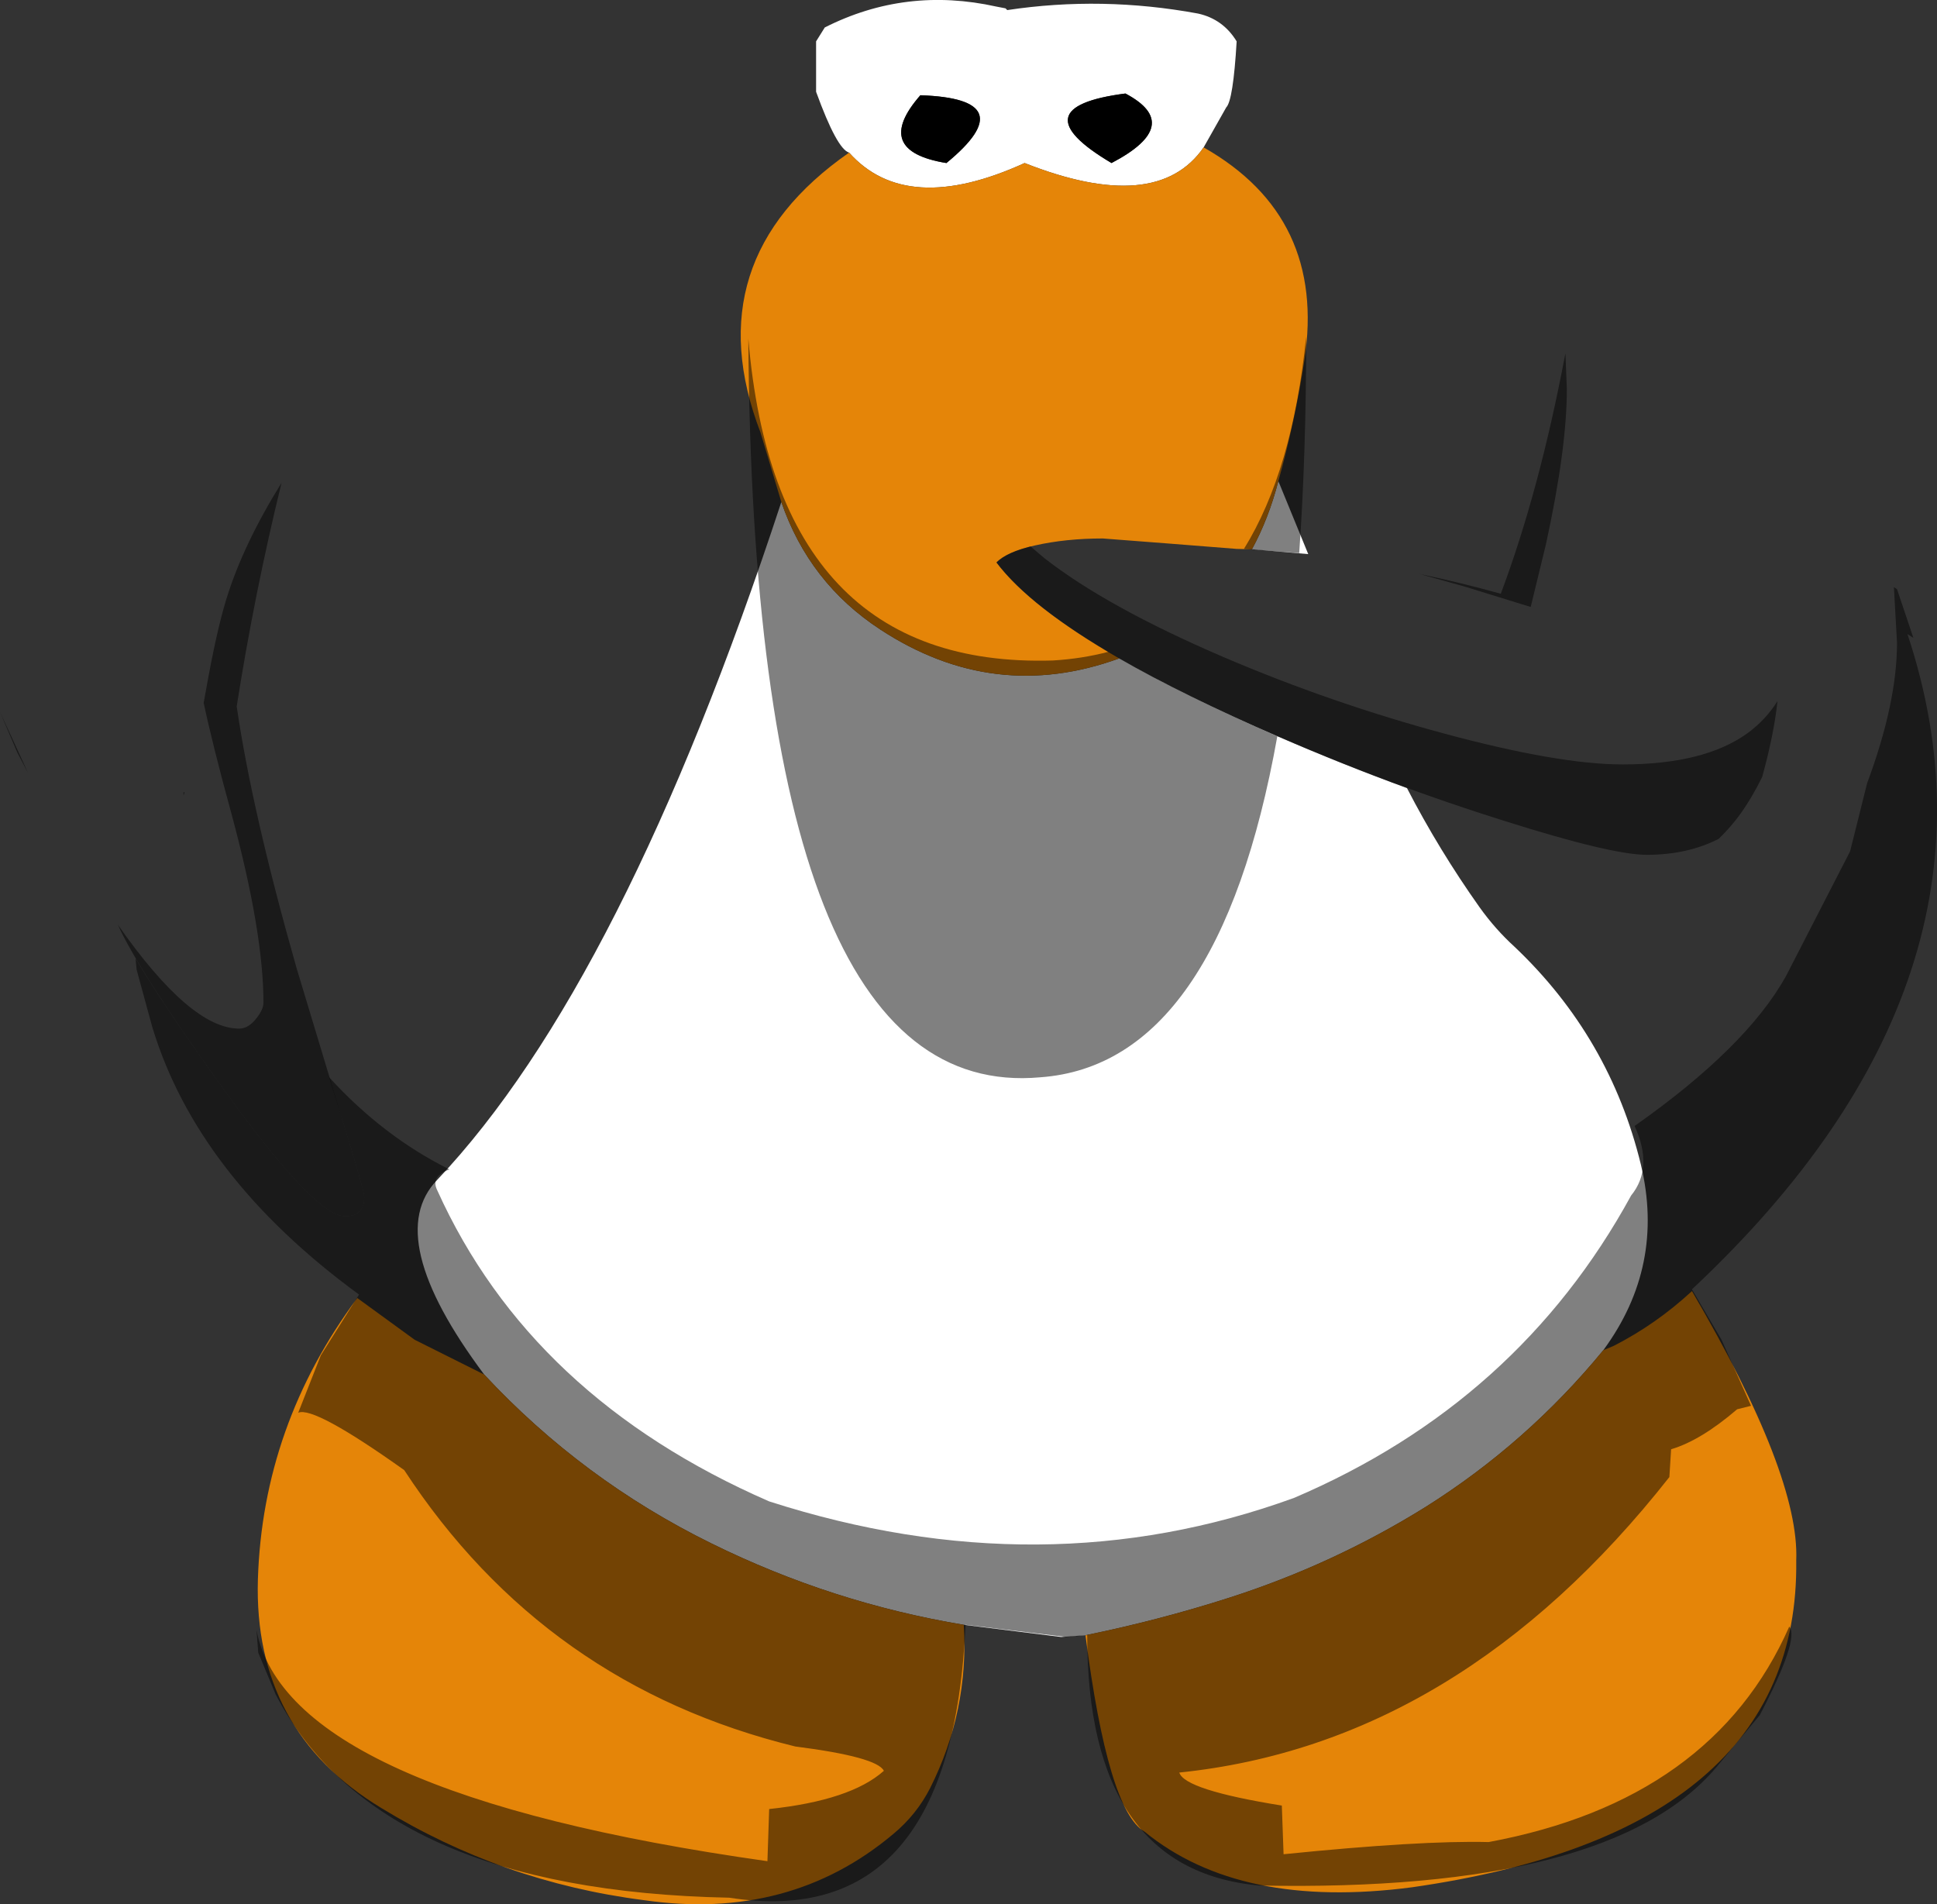 <?xml version="1.0" encoding="UTF-8" standalone="no"?>
<svg xmlns:ffdec="https://www.free-decompiler.com/flash" xmlns:xlink="http://www.w3.org/1999/xlink" ffdec:objectType="shape" height="273.9px" width="278.65px" xmlns="http://www.w3.org/2000/svg">
  <rect width="100%" height="100%" fill="#333333" stroke="none"/>
  <g transform="matrix(1.0, 0.0, 0.0, 1.0, 147.9, 70.45)">
    <path d="M36.0 35.5 Q45.2 39.5 54.5 42.9 59.1 51.8 64.95 60.05 67.2 63.2 70.0 65.75 83.7 78.75 88.15 97.05 91.65 111.65 82.75 123.75 71.75 137.15 57.1 146.35 43.9 154.55 28.95 159.35 18.8 162.6 8.25 164.75 L4.75 165.0 -9.25 163.25 Q-28.2 160.1 -45.55 151.55 -64.15 142.4 -78.25 127.25 -93.0 107.5 -85.0 99.25 -58.25 71.0 -35.5 1.75 -31.5 13.4 -21.25 20.1 -4.9 30.8 13.1 24.25 22.4 29.6 36.0 35.5 M32.2 8.55 Q34.6 4.15 36.0 -1.25 L40.3 9.25 32.2 8.55" fill="#ffffff" fill-rule="evenodd" stroke="none"/>
    <path d="M-25.75 -48.5 Q-27.5 -49.0 -30.5 -57.25 L-30.5 -64.5 -29.25 -66.5 Q-17.6 -72.4 -4.55 -69.5 L-3.25 -69.25 -3.0 -69.0 Q10.65 -71.05 24.45 -68.5 28.05 -67.7 30.0 -64.5 29.5 -56.0 28.5 -55.0 L25.25 -49.25 Q18.5 -39.5 -0.5 -47.0 -17.5 -39.25 -25.75 -48.5 M12.0 -47.0 Q22.5 -52.5 14.0 -57.0 -1.5 -55.0 12.0 -47.0 M-11.75 -47.0 Q-0.5 -56.25 -15.5 -56.75 -22.5 -48.75 -11.75 -47.0" fill="#ffffff" fill-rule="evenodd" stroke="none"/>
    <path d="M25.25 -49.25 Q42.9 -39.25 39.75 -18.65 38.4 -9.85 36.0 -1.25 34.6 4.15 32.2 8.55 L30.0 8.5 20.5 7.75 10.75 7.0 Q5.45 7.0 1.0 8.0 -3.05 8.9 -4.55 10.45 0.25 16.85 13.1 24.25 -4.9 30.8 -21.25 20.1 -31.5 13.4 -35.5 1.75 L-38.5 -8.25 Q-48.0 -33.0 -25.75 -48.5 -17.5 -39.25 -0.5 -47.0 18.5 -39.5 25.25 -49.25 M-88.25 122.25 L-78.25 127.25 Q-64.15 142.4 -45.55 151.55 -28.2 160.1 -9.25 163.25 -8.5 175.6 -14.1 186.75 -16.05 190.55 -19.35 193.3 -34.3 205.9 -55.3 202.85 -75.65 200.25 -93.05 189.6 -111.45 178.45 -110.8 156.7 -110.1 134.55 -96.5 116.25 L-88.25 122.25 M28.95 159.35 Q43.9 154.55 57.1 146.35 71.75 137.15 82.75 123.75 L84.2 123.15 Q90.3 120.05 95.5 115.25 111.0 141.75 110.5 154.0 111.0 193.0 55.25 201.0 30.5 204.25 16.75 193.0 11.5 190.0 8.25 164.75 18.8 162.6 28.95 159.35" fill="#e58508" fill-rule="evenodd" stroke="none"/>
    <path d="M-11.75 -47.0 Q-22.5 -48.75 -15.5 -56.75 -0.5 -56.25 -11.75 -47.0 M12.0 -47.0 Q-1.5 -55.0 14.0 -57.0 22.5 -52.5 12.0 -47.0" fill="#000000" fill-rule="evenodd" stroke="none"/>
    <path d="M127.35 21.3 L126.5 20.75 Q143.0 70.5 95.5 115.0 L99.75 122.25 104.0 131.75 102.0 132.25 Q96.75 136.75 92.5 138.0 L92.25 142.0 Q62.05 180.35 21.75 184.5 22.5 187.0 36.5 189.25 L36.75 196.25 Q56.5 194.25 66.25 194.5 98.5 188.5 109.5 163.5 111.0 165.25 105.25 176.25 L99.0 183.75 Q83.75 201.75 33.25 200.75 8.5 198.5 8.5 164.75 L5.5 165.0 -9.0 163.25 Q-11.0 207.5 -43.0 202.5 -93.5 201.5 -108.25 173.25 L-110.75 167.25 -111.0 164.0 Q-106.5 187.5 -37.5 197.25 L-37.25 189.75 Q-25.5 188.5 -20.75 184.25 -21.75 182.25 -33.5 180.75 -69.5 171.95 -89.75 141.0 -102.75 131.75 -105.0 132.75 L-101.75 124.5 -96.25 115.75 Q-119.5 98.75 -126.0 77.25 L-128.25 69.0 -128.4 67.4 Q-124.45 74.05 -116.25 85.5 -102.65 104.5 -98.25 104.5 -95.5 104.5 -95.5 101.75 -95.5 100.75 -98.55 90.95 L-100.55 84.5 Q-92.8 93.0 -83.25 97.75 -86.0 98.75 -85.0 100.75 -71.55 130.55 -37.25 145.5 2.1 158.15 38.25 145.0 70.5 131.25 86.75 101.5 90.0 97.5 87.25 91.5 103.25 80.25 109.0 70.0 L118.25 52.0 120.7 42.2 Q125.0 30.65 125.0 22.0 L124.55 14.0 125.0 14.3 127.35 21.3 M3.55 24.55 Q7.75 24.3 11.55 23.3 21.2 29.05 35.85 35.45 27.4 82.65 1.75 84.5 -39.5 88.25 -40.25 -21.75 -36.25 25.75 3.55 24.55 M31.05 8.5 Q38.05 -2.8 40.0 -22.0 40.0 -5.15 39.0 9.1 L31.05 8.5" fill="#000000" fill-opacity="0.498" fill-rule="evenodd" stroke="none"/>
    <path d="M77.3 -19.6 L77.5 -14.5 Q77.5 -5.95 74.5 7.8 L72.3 16.85 62.75 13.9 56.3 12.1 Q62.25 13.35 68.0 14.95 73.55 0.15 77.25 -19.4 L77.3 -19.6 M103.5 35.0 Q106.1 33.1 107.8 30.4 107.3 35.15 105.6 41.3 104.15 44.25 102.55 46.5 101.15 48.45 99.35 50.2 94.85 52.5 89.0 52.5 83.95 52.5 68.6 47.65 52.15 42.5 36.0 35.5 3.8 21.5 -4.55 10.45 -3.15 9.05 0.35 8.15 L2.3 9.8 Q11.3 16.85 28.2 24.1 43.65 30.7 60.0 35.1 76.35 39.5 85.5 39.5 97.3 39.5 103.5 35.0 M-121.5 44.0 L-121.5 43.5 -121.35 43.5 -121.5 44.0 M-118.3 29.0 Q-116.75 20.25 -115.3 15.6 -112.9 7.85 -107.4 -1.0 -111.3 14.9 -113.85 31.15 -111.65 46.25 -105.25 68.75 L-98.55 90.95 Q-95.5 100.75 -95.5 101.75 -95.5 104.5 -98.25 104.5 -102.65 104.5 -116.25 85.5 -128.0 69.1 -130.95 62.55 -120.5 77.5 -113.5 77.5 -112.15 77.5 -111.0 76.0 -110.0 74.75 -110.0 73.75 -110.0 63.65 -114.6 46.6 -117.25 36.95 -118.6 30.65 L-118.3 29.0 M-143.85 40.75 L-145.4 37.8 -147.9 31.95 -143.85 40.75" fill="#000000" fill-opacity="0.498" fill-rule="evenodd" stroke="none"/>
  </g>
</svg>
